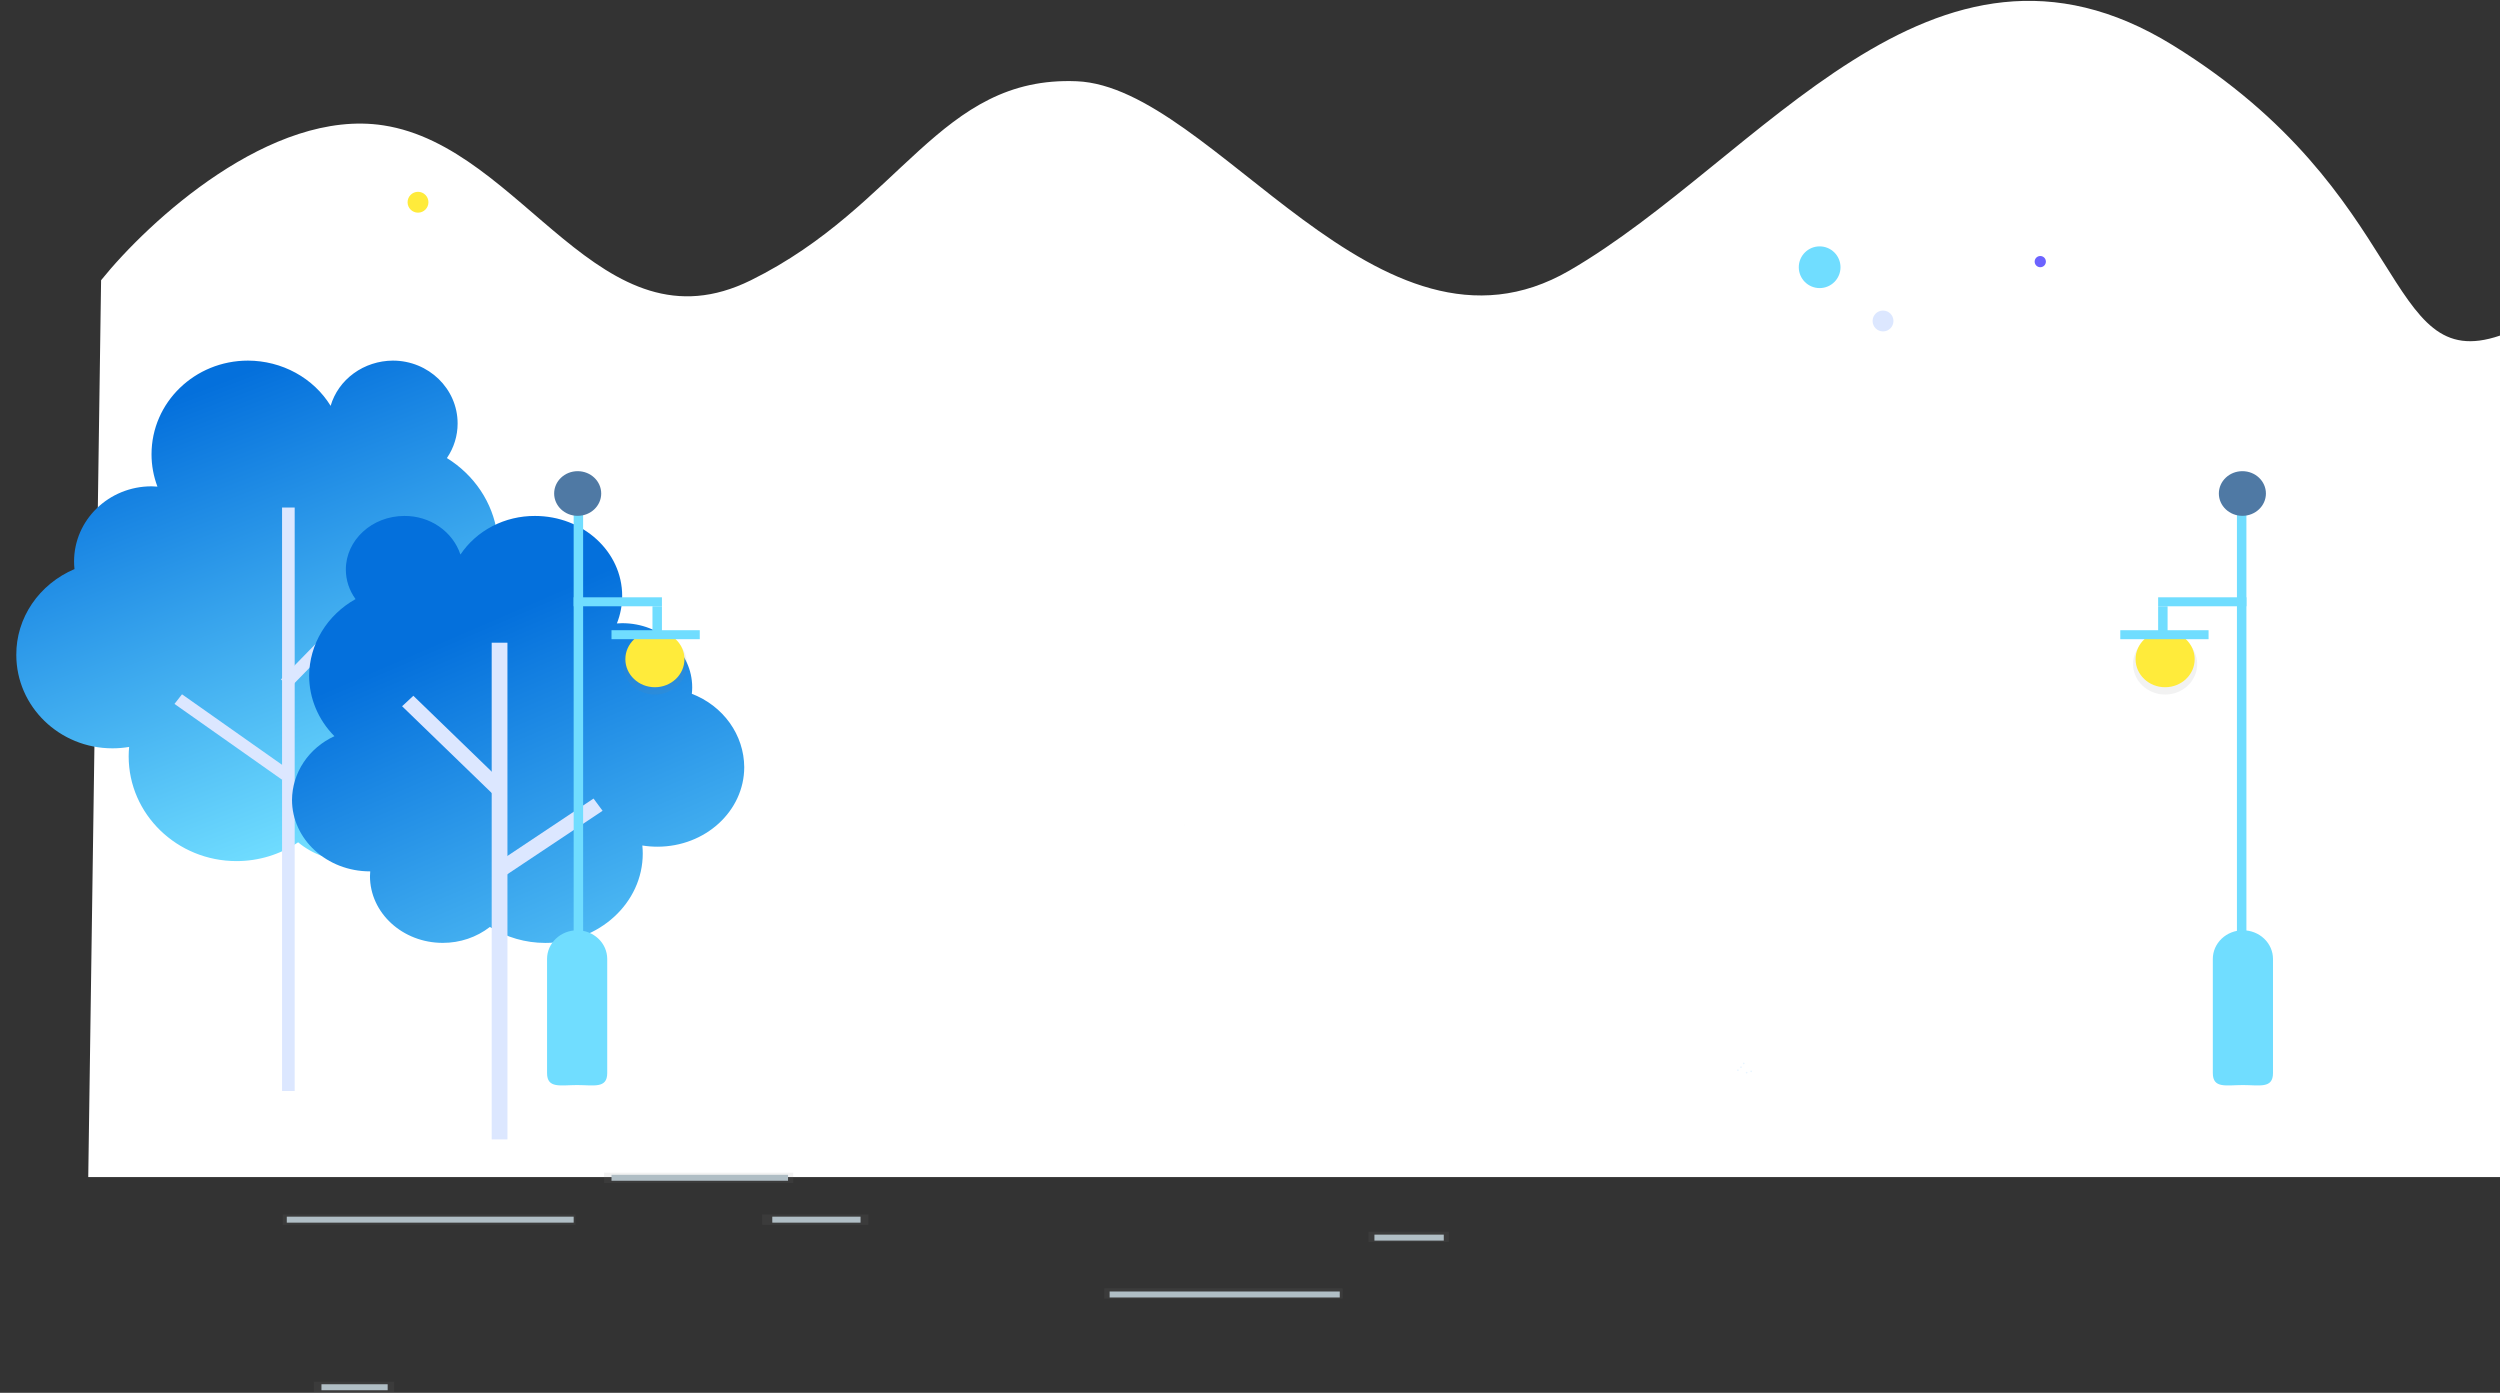 <svg width="1558" height="868" viewBox="0 0 1558 868" fill="none" xmlns="http://www.w3.org/2000/svg">
<rect x="0" y="0" width="1558" height="868" fill="#333333" stroke="none"/>
<path d="M239 78.134C169 67.334 92.5 137.967 63 174.634L55 733.538H1558V209.134C1485 234.134 1504 120.634 1354 28.134C1204 -64.366 1097 99.634 978 168.634C859 237.634 756.5 54.134 671 50.634C585.5 47.134 562 128.134 468 174.634C374 221.133 326.5 91.634 239 78.134Z" fill="white"/>
<g clip-path="url(#clip0)">
<path d="M293.051 385.622C299.696 378.406 304.632 369.92 307.526 360.739C310.42 351.557 311.204 341.894 309.826 332.4C308.448 322.906 304.94 313.803 299.539 305.706C294.137 297.609 286.968 290.706 278.515 285.464C282.886 279.037 285.203 271.546 285.186 263.897C285.186 242.268 267.129 224.732 244.809 224.732C235.997 224.789 227.445 227.573 220.45 232.66C213.455 237.747 208.399 244.861 206.048 252.922C200.796 244.374 193.282 237.276 184.252 232.332C175.221 227.388 164.986 224.768 154.56 224.732C121.355 224.732 94.432 250.791 94.432 283.104C94.427 289.974 95.672 296.793 98.114 303.261C96.887 303.169 95.676 303.077 94.432 303.077C67.767 303.077 46.158 324.046 46.158 349.921C46.158 351.454 46.255 353.094 46.416 354.658C35.567 359.276 26.364 366.786 19.928 376.275C13.491 385.764 10.097 396.823 10.159 408.109C10.159 440.299 37.001 466.357 70.093 466.357C73.575 466.356 77.05 466.063 80.478 465.484C80.3 467.415 80.187 469.377 80.187 471.355C80.187 507.408 110.308 536.639 147.438 536.639C161.198 536.633 174.612 532.537 185.795 524.928C194.786 532.422 206.341 536.557 218.306 536.563C246.069 536.563 268.55 514.735 268.55 487.787C268.55 486.622 268.454 485.472 268.373 484.338H268.55C298.267 484.338 322.364 460.946 322.364 432.113C322.409 422.564 319.702 413.184 314.535 404.989C309.369 396.795 301.939 390.097 293.051 385.622V385.622Z" fill="url(#paint0_linear)"/>
<path d="M183.647 316.29H175.782V679.916H183.647V316.29Z" fill="#DCE7FF"/>
<path d="M239.558 357.33L175.068 423.429L180.839 428.501L245.329 362.402L239.558 357.33Z" fill="#DCE7FF"/>
<path d="M113.429 432.687L108.739 438.68L175.605 485.812L180.294 479.819L113.429 432.687Z" fill="#DCE7FF"/>
<path d="M208.406 458.793C198.305 448.594 192.675 435.128 192.659 421.131C192.716 411.474 195.408 401.996 200.475 393.622C205.542 385.248 212.81 378.264 221.569 373.351C217.64 367.942 215.533 361.527 215.528 354.957C215.528 336.563 231.84 321.54 251.98 321.54C259.753 321.468 267.345 323.766 273.64 328.096C279.934 332.425 284.598 338.558 286.946 345.591C291.913 338.174 298.785 332.076 306.915 327.87C315.045 323.663 324.167 321.485 333.427 321.54C363.419 321.54 387.741 343.828 387.741 371.328C387.755 377.203 386.639 383.032 384.446 388.527C385.545 388.45 386.643 388.373 387.773 388.373C411.838 388.373 431.38 406.262 431.38 428.335C431.378 429.687 431.302 431.038 431.154 432.382C440.745 436.07 448.968 442.376 454.781 450.502C460.594 458.628 463.736 468.209 463.81 478.031C463.81 505.453 439.584 527.665 409.674 527.665C406.534 527.664 403.401 527.413 400.306 526.914C400.468 528.569 400.565 530.24 400.565 531.926C400.565 562.691 373.383 587.63 339.839 587.63C327.542 587.637 315.521 584.168 305.309 577.667C297.034 584.113 286.653 587.625 275.947 587.6C250.882 587.6 230.565 568.96 230.565 545.982C230.565 544.986 230.661 544.005 230.726 543.039H230.565C203.739 543.039 181.984 523.112 181.984 498.479C182.047 490.183 184.556 482.069 189.225 475.056C193.895 468.042 200.539 462.409 208.406 458.793V458.793Z" fill="url(#paint1_linear)"/>
<path d="M316.243 400.529H306.423V710.076H316.243V400.529Z" fill="#DCE7FF"/>
<path d="M257.598 433.607L250.586 440.131L308.823 496.515L315.835 489.991L257.598 433.607Z" fill="#DCE7FF"/>
<path d="M369.896 497.662L309.521 537.875L315.161 545.504L375.537 505.291L369.896 497.662Z" fill="#DCE7FF"/>
<path d="M358.686 756.851H176.186V763.304H358.686V756.851Z" fill="url(#paint2_linear)"/>
<path d="M494.351 730.792H376.452V737.245H494.351V730.792Z" fill="url(#paint3_linear)"/>
<path d="M541.187 756.851H474.97V763.304H541.187V756.851Z" fill="url(#paint4_linear)"/>
<path d="M245.633 861.085H195.566V867.539H245.633V861.085Z" fill="url(#paint5_linear)"/>
<path d="M836.741 802.837H688.157V809.29H836.741V802.837Z" fill="url(#paint6_linear)"/>
<path d="M902.958 767.581H852.892V774.034H902.958V767.581Z" fill="url(#paint7_linear)"/>
<path d="M357.507 758.23H178.721V761.955H357.507V758.23Z" fill="#B0BEC5"/>
<path d="M491.104 732.125H381.087V735.85H491.104V732.125Z" fill="#B0BEC5"/>
<path d="M536.294 758.23H481.285V761.955H536.294V758.23Z" fill="#B0BEC5"/>
<path d="M834.932 804.86H691.516V808.585H834.932V804.86Z" fill="#B0BEC5"/>
<path d="M899.76 769.42H856.542V773.145H899.76V769.42Z" fill="#B0BEC5"/>
<path d="M241.595 862.664H200.331V866.389H241.595V862.664Z" fill="#B0BEC5"/>
<path d="M412.516 377.835H406.621V398.345H412.516V377.835Z" fill="#70DDFF"/>
<path d="M412.516 372.24H357.507V377.835H412.516V372.24Z" fill="#70DDFF"/>
<path d="M408.139 432.834C419.173 432.834 428.117 424.345 428.117 413.872C428.117 403.4 419.173 394.911 408.139 394.911C397.106 394.911 388.161 403.4 388.161 413.872C388.161 424.345 397.106 432.834 408.139 432.834Z" fill="url(#paint8_linear)"/>
<path d="M408.139 428.281C418.308 428.281 426.551 420.458 426.551 410.807C426.551 401.156 418.308 393.332 408.139 393.332C397.971 393.332 389.728 401.156 389.728 410.807C389.728 420.458 397.971 428.281 408.139 428.281Z" fill="#FFEB3B"/>
<path d="M363.402 318.16H357.507V596.007H363.402V318.16Z" fill="#70DDFF"/>
<path d="M360.011 321.472C368.11 321.472 374.675 315.24 374.675 307.553C374.675 299.866 368.11 293.635 360.011 293.635C351.912 293.635 345.346 299.866 345.346 307.553C345.346 315.24 351.912 321.472 360.011 321.472Z" fill="#4F79A4"/>
<path d="M436.096 392.75H381.087V398.344H436.096V392.75Z" fill="#70DDFF"/>
<path d="M359.672 676.207C349.351 676.207 340.921 678.552 340.921 668.757V597.556C340.934 592.838 342.913 588.317 346.426 584.979C349.939 581.642 354.701 579.76 359.672 579.744V579.744C364.642 579.76 369.404 581.642 372.917 584.979C376.43 588.317 378.41 592.838 378.422 597.556V668.757C378.422 678.552 369.992 676.207 359.672 676.207Z" fill="#70DDFF"/>
<path d="M1350.84 377.835H1344.95V398.345H1350.84V377.835Z" fill="#70DDFF"/>
<path d="M1399.96 372.24H1344.95V377.835H1399.96V372.24Z" fill="#70DDFF"/>
<path d="M1349.31 432.834C1360.34 432.834 1369.29 424.345 1369.29 413.872C1369.29 403.4 1360.34 394.911 1349.31 394.911C1338.28 394.911 1329.33 403.4 1329.33 413.872C1329.33 424.345 1338.28 432.834 1349.31 432.834Z" fill="url(#paint9_linear)"/>
<path d="M1349.31 428.281C1359.48 428.281 1367.72 420.458 1367.72 410.807C1367.72 401.156 1359.48 393.332 1349.31 393.332C1339.14 393.332 1330.9 401.156 1330.9 410.807C1330.9 420.458 1339.14 428.281 1349.31 428.281Z" fill="#FFEB3B"/>
<path d="M1399.96 318.16H1394.06V596.007H1399.96V318.16Z" fill="#70DDFF"/>
<path d="M1397.45 321.472C1405.55 321.472 1412.12 315.24 1412.12 307.553C1412.12 299.866 1405.55 293.635 1397.45 293.635C1389.36 293.635 1382.79 299.866 1382.79 307.553C1382.79 315.24 1389.36 321.472 1397.45 321.472Z" fill="#4F79A4"/>
<path d="M1376.38 392.75H1321.37V398.344H1376.38V392.75Z" fill="#70DDFF"/>
<path d="M1397.78 676.207C1408.1 676.207 1416.53 678.552 1416.53 668.757V597.556C1416.52 592.838 1414.54 588.317 1411.02 584.979C1407.51 581.642 1402.75 579.76 1397.78 579.744V579.744C1392.81 579.76 1388.04 581.642 1384.53 584.979C1381.02 588.317 1379.04 592.838 1379.03 597.556V668.757C1379.03 678.552 1387.39 676.207 1397.78 676.207Z" fill="#70DDFF"/>
<g opacity="0.1">
<path opacity="0.1" d="M737.722 513.447C737.722 513.447 737.722 513.279 737.722 513.202C737.8 513.262 737.865 513.335 737.916 513.417C738.101 513.807 738.189 514.231 738.175 514.658C738.168 514.709 738.168 514.761 738.175 514.812C737.942 514.385 737.789 513.923 737.722 513.447Z" fill="black"/>
</g>
<path d="M1091.34 668.19C1091.64 668.19 1091.89 667.956 1091.89 667.669C1091.89 667.381 1091.64 667.147 1091.34 667.147C1091.03 667.147 1090.79 667.381 1090.79 667.669C1090.79 667.956 1091.03 668.19 1091.34 668.19Z" fill="#E8F5FF"/>
<path d="M1086.7 663.254C1087.01 663.254 1087.25 663.021 1087.25 662.733C1087.25 662.445 1087.01 662.212 1086.7 662.212C1086.4 662.212 1086.15 662.445 1086.15 662.733C1086.15 663.021 1086.4 663.254 1086.7 663.254Z" fill="#E8F5FF"/>
<path d="M1084.99 665.599C1085.29 665.599 1085.54 665.366 1085.54 665.078C1085.54 664.79 1085.29 664.557 1084.99 664.557C1084.69 664.557 1084.44 664.79 1084.44 665.078C1084.44 665.366 1084.69 665.599 1084.99 665.599Z" fill="#E8F5FF"/>
<path d="M1083.07 667.454C1083.37 667.454 1083.62 667.221 1083.62 666.933C1083.62 666.645 1083.37 666.412 1083.07 666.412C1082.77 666.412 1082.52 666.645 1082.52 666.933C1082.52 667.221 1082.77 667.454 1083.07 667.454Z" fill="#E8F5FF"/>
<path d="M1088.51 669.002C1088.81 669.002 1089.06 668.769 1089.06 668.481C1089.06 668.193 1088.81 667.96 1088.51 667.96C1088.21 667.96 1087.96 668.193 1087.96 668.481C1087.96 668.769 1088.21 669.002 1088.51 669.002Z" fill="#E8F5FF"/>
<path opacity="0.1" d="M1230.26 669.554C1230.26 669.554 1230.26 669.554 1230.39 669.723C1230.52 669.891 1230.28 669.585 1230.26 669.554Z" fill="black"/>
</g>
<circle cx="260.5" cy="126.038" r="6.5" fill="#FFEB3B"/>
<circle cx="1173.5" cy="200.039" r="6.5" fill="#DCE7FF"/>
<circle cx="1271.5" cy="163.039" r="3.5" fill="#6C63FF"/>
<circle cx="1134" cy="166.538" r="13" fill="#70DDFF"/>
<defs>
<linearGradient id="paint0_linear" x1="83.5" y1="258.539" x2="187.5" y2="528.539" gradientUnits="userSpaceOnUse">
<stop stop-color="#0470DC"/>
<stop offset="1" stop-color="#70DDFF"/>
</linearGradient>
<linearGradient id="paint1_linear" x1="279" y1="397.568" x2="396" y2="668.568" gradientUnits="userSpaceOnUse">
<stop stop-color="#0470DC"/>
<stop offset="1" stop-color="#6BD7FD"/>
<stop offset="1" stop-color="#70DDFF"/>
</linearGradient>
<linearGradient id="paint2_linear" x1="30396.5" y1="3067.18" x2="30396.5" y2="3040.01" gradientUnits="userSpaceOnUse">
<stop stop-color="#808080" stop-opacity="0.25"/>
<stop offset="0.54" stop-color="#808080" stop-opacity="0.12"/>
<stop offset="1" stop-color="#808080" stop-opacity="0.1"/>
</linearGradient>
<linearGradient id="paint3_linear" x1="32160.7" y1="2931.37" x2="32160.7" y2="2904.2" gradientUnits="userSpaceOnUse">
<stop stop-color="#808080" stop-opacity="0.25"/>
<stop offset="0.54" stop-color="#808080" stop-opacity="0.12"/>
<stop offset="1" stop-color="#808080" stop-opacity="0.1"/>
</linearGradient>
<linearGradient id="paint4_linear" x1="21306.2" y1="3067.18" x2="21306.2" y2="3040.01" gradientUnits="userSpaceOnUse">
<stop stop-color="#808080" stop-opacity="0.25"/>
<stop offset="0.54" stop-color="#808080" stop-opacity="0.12"/>
<stop offset="1" stop-color="#808080" stop-opacity="0.1"/>
</linearGradient>
<linearGradient id="paint5_linear" x1="7034.16" y1="3610.19" x2="7034.16" y2="3583.03" gradientUnits="userSpaceOnUse">
<stop stop-color="#808080" stop-opacity="0.25"/>
<stop offset="0.54" stop-color="#808080" stop-opacity="0.12"/>
<stop offset="1" stop-color="#808080" stop-opacity="0.1"/>
</linearGradient>
<linearGradient id="paint6_linear" x1="70833.5" y1="3306.77" x2="70833.5" y2="3279.6" gradientUnits="userSpaceOnUse">
<stop stop-color="#808080" stop-opacity="0.25"/>
<stop offset="0.54" stop-color="#808080" stop-opacity="0.12"/>
<stop offset="1" stop-color="#808080" stop-opacity="0.1"/>
</linearGradient>
<linearGradient id="paint7_linear" x1="28068.6" y1="3123.08" x2="28068.6" y2="3095.91" gradientUnits="userSpaceOnUse">
<stop stop-color="#808080" stop-opacity="0.25"/>
<stop offset="0.54" stop-color="#808080" stop-opacity="0.12"/>
<stop offset="1" stop-color="#808080" stop-opacity="0.1"/>
</linearGradient>
<linearGradient id="paint8_linear" x1="10485.5" y1="5795.53" x2="10485.5" y2="4856.94" gradientUnits="userSpaceOnUse">
<stop stop-color="#808080" stop-opacity="0.25"/>
<stop offset="0.54" stop-color="#808080" stop-opacity="0.12"/>
<stop offset="1" stop-color="#808080" stop-opacity="0.1"/>
</linearGradient>
<linearGradient id="paint9_linear" x1="-20515" y1="14420" x2="-20515" y2="13481.4" gradientUnits="userSpaceOnUse">
<stop stop-color="#808080" stop-opacity="0.25"/>
<stop offset="0.54" stop-color="#808080" stop-opacity="0.12"/>
<stop offset="1" stop-color="#808080" stop-opacity="0.1"/>
</linearGradient>
<clipPath id="clip0">
<rect width="1444" height="653" fill="white" transform="translate(0 214.539)"/>
</clipPath>
</defs>
</svg>
